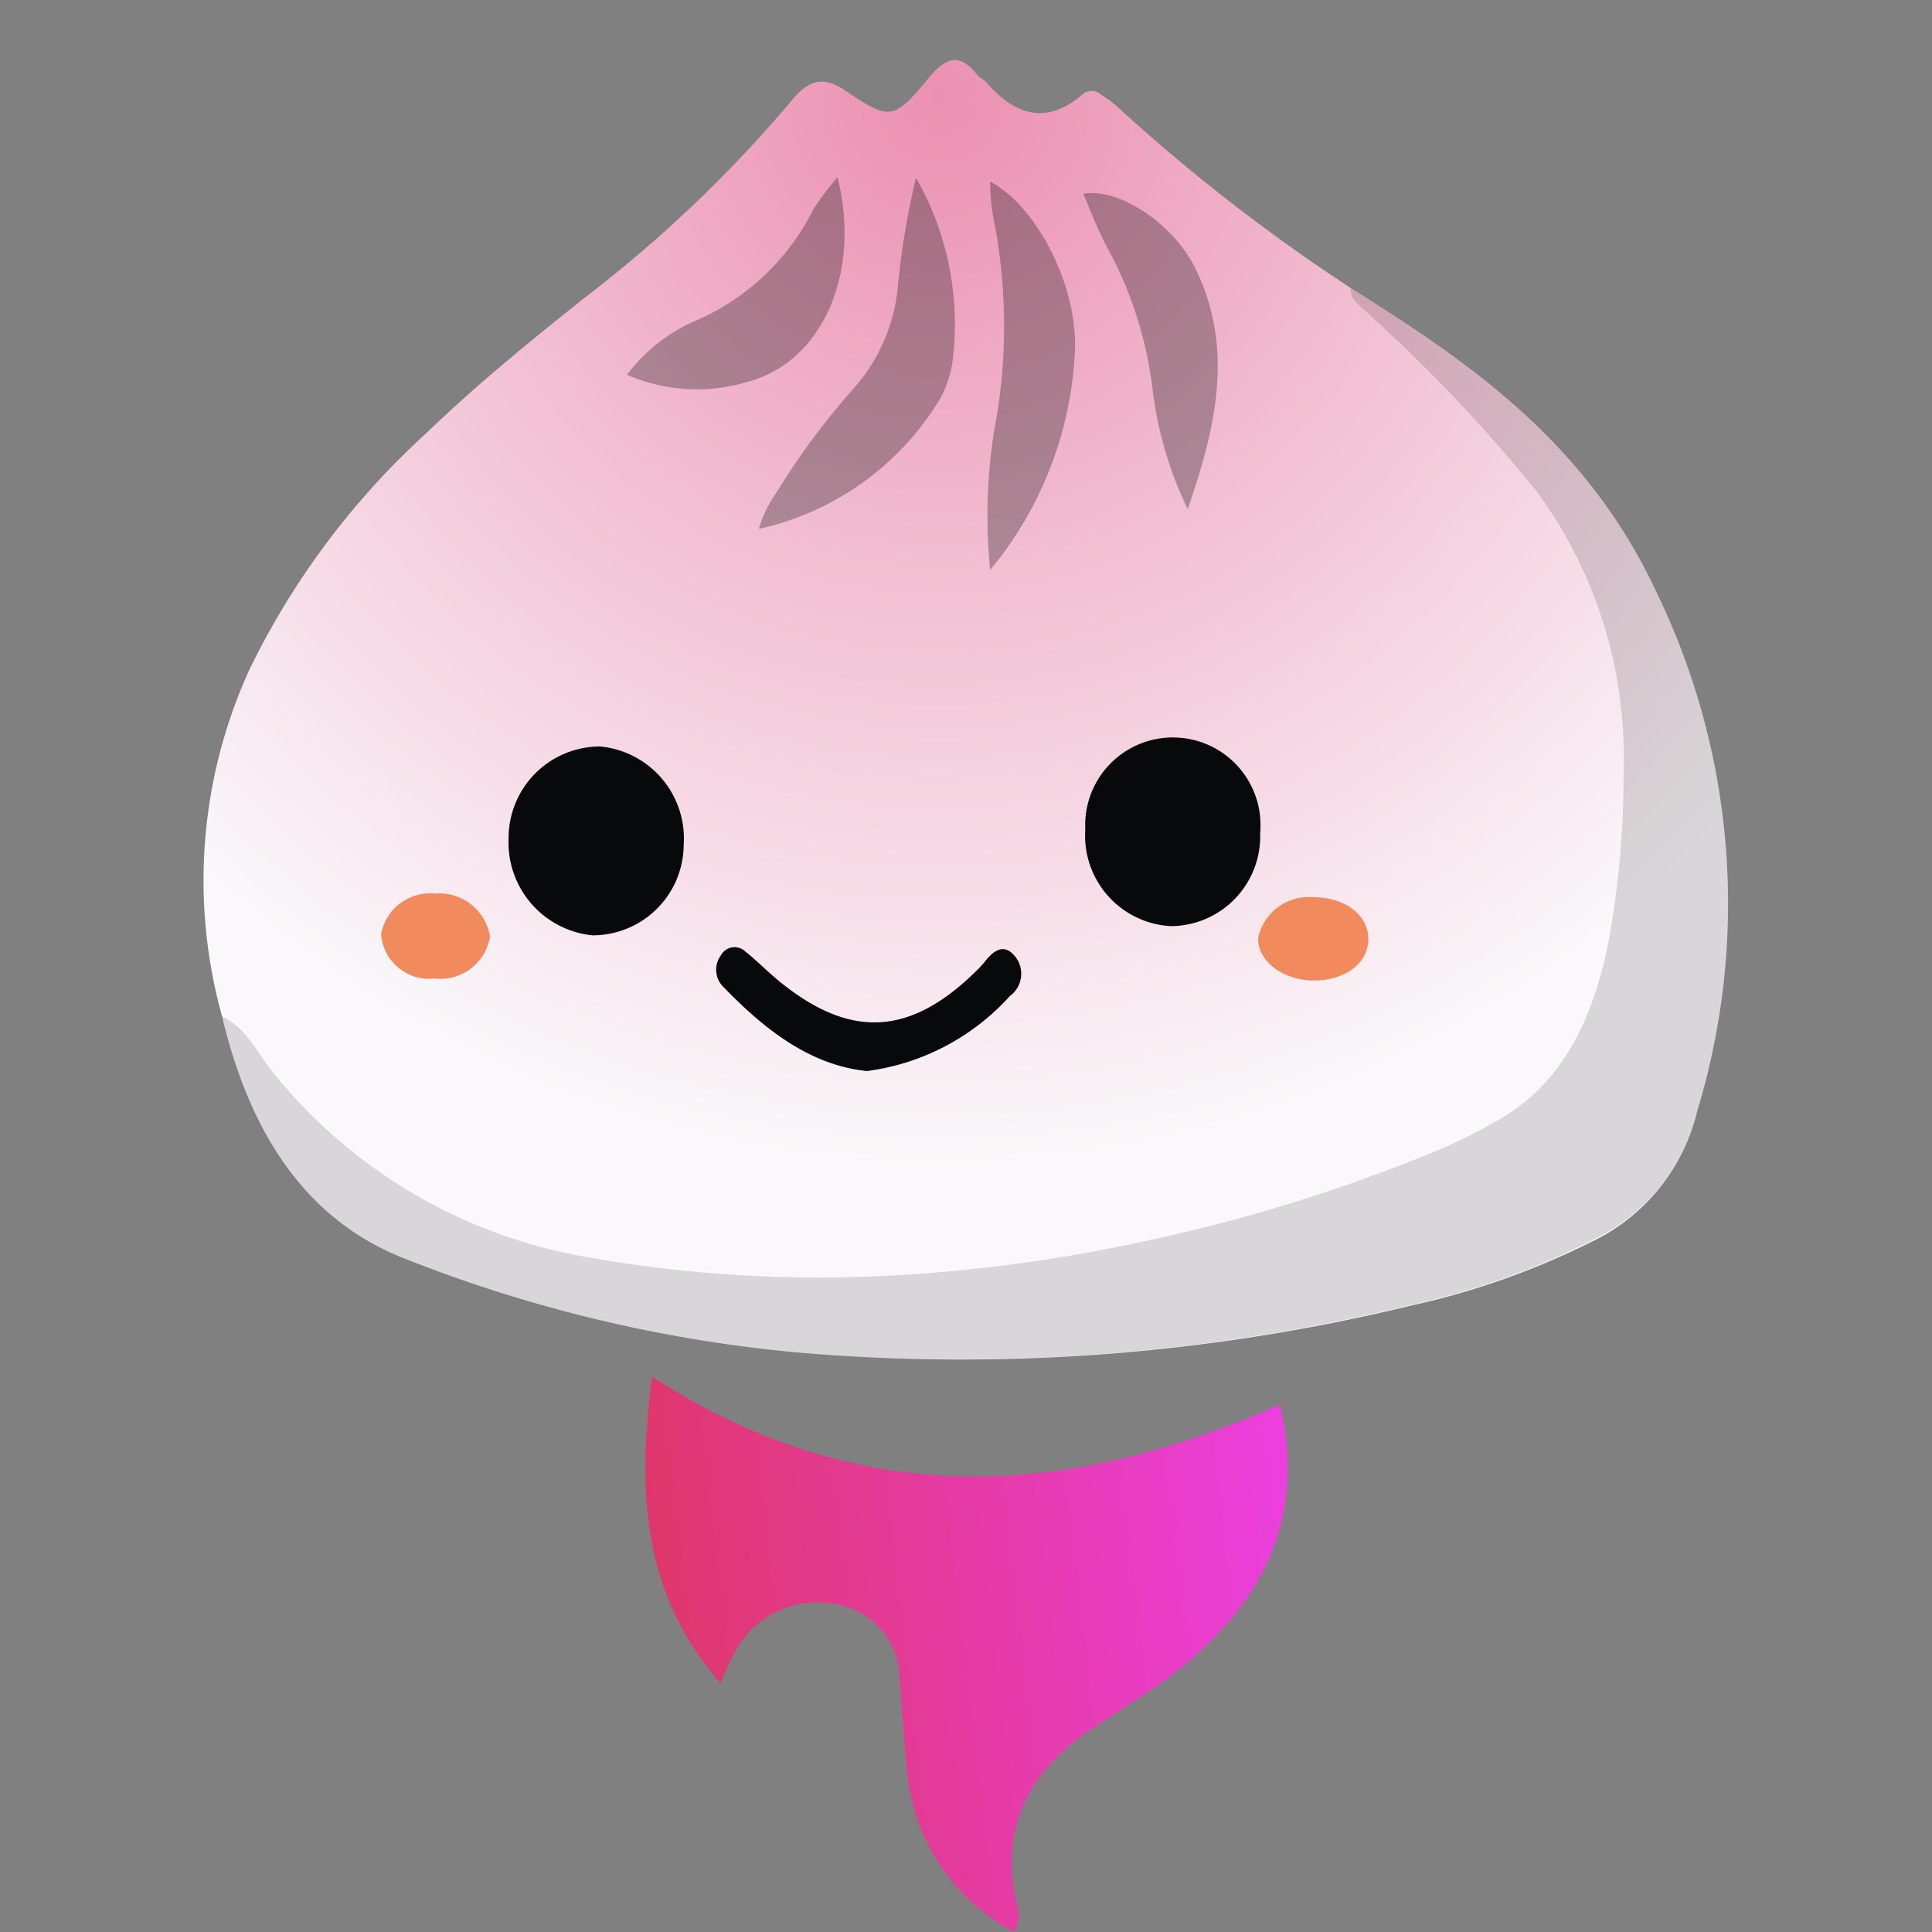 <svg xmlns="http://www.w3.org/2000/svg" xmlns:xlink="http://www.w3.org/1999/xlink" viewBox="0 0 80 80"><rect x="0" y="0" width="80" height="80" fill="#808080" stroke="none"/><defs><style>.cls-1{fill:none;}.cls-2{isolation:isolate;}.cls-3{clip-path:url(#clip-path);}.cls-4{opacity:0.7;mix-blend-mode:screen;fill:url(#radial-gradient);}.cls-5{fill:url(#radial-gradient-2);}.cls-6,.cls-7{fill:#070707;}.cls-6{opacity:0.14;}.cls-7{opacity:0.3;}.cls-8{fill:#08090a;}.cls-9{fill:#f18a5c;}.cls-10{fill:url(#linear-gradient);}</style><clipPath id="clip-path"><rect class="cls-1" x="-1055.22" y="-764.8" width="1334.83" height="606.74"/></clipPath><radialGradient id="radial-gradient" cx="16.97" cy="-212.66" r="714.61" gradientTransform="translate(245.3 -518.13) scale(1.1 1.06)" gradientUnits="userSpaceOnUse"><stop offset="0" stop-color="#711bba"/><stop offset="0.03" stop-color="#6c1ab2"/><stop offset="0.29" stop-color="#461173"/><stop offset="0.52" stop-color="#280a42"/><stop offset="0.73" stop-color="#12041e"/><stop offset="0.89" stop-color="#050108"/><stop offset="1"/></radialGradient><radialGradient id="radial-gradient-2" cx="38.88" cy="4.04" r="44.08" gradientUnits="userSpaceOnUse"><stop offset="0" stop-color="#eb90b0"/><stop offset="1" stop-color="#faf8fa"/></radialGradient><linearGradient id="linear-gradient" x1="54.15" y1="66.22" x2="27.12" y2="69.34" gradientUnits="userSpaceOnUse"><stop offset="0" stop-color="#ec3fe0"/><stop offset="1" stop-color="#df376a"/></linearGradient></defs><g class="cls-2"><g id="Layer_1" data-name="Layer 1"><g class="cls-3"><ellipse class="cls-4" cx="263.88" cy="-743.92" rx="782.71" ry="758.71"/></g><path class="cls-5" d="M68.59,24.52c-2.88-6.18-7.71-9.51-12.67-12.6h0a76.07,76.07,0,0,1-9.71-7.55,5.13,5.13,0,0,0-.6-.44.58.58,0,0,0-.81,0c-1.42,1.21-2.72.9-3.93-.49-.13-.15-.31-.22-.43-.37-.68-.85-1.23-.73-1.94.1C37,5,36.86,5,35,3.75c-.91-.62-1.52-.44-2.2.39a54.5,54.5,0,0,1-8.45,8.08c-2.27,1.8-4.53,3.63-6.66,5.68a32.47,32.47,0,0,0-7.34,9.78A21,21,0,0,0,9.2,42.1h0c1.15,4.86,3.48,8.4,7.51,10A58.62,58.62,0,0,0,33,56a78.77,78.77,0,0,0,25.39-1.93,32.09,32.09,0,0,0,7.85-2.82A8.08,8.08,0,0,0,70.28,46,29.53,29.53,0,0,0,68.59,24.52Z"/><path class="cls-6" d="M9.2,42.1c1,.43,1.48,1.56,2.16,2.38A21.34,21.34,0,0,0,24,52a55.12,55.12,0,0,0,13.56.78A65.3,65.3,0,0,0,47,51.48,69.32,69.32,0,0,0,59,47.85a22.45,22.45,0,0,0,3.16-1.54c2.48-1.46,3.76-4,4.41-7.13A38.22,38.22,0,0,0,67.23,32,18.61,18.61,0,0,0,63.7,20.44a64.09,64.09,0,0,0-7.24-7.63c-.26-.25-.54-.43-.54-.89,5,3.09,9.79,6.42,12.67,12.6A29.53,29.53,0,0,1,70.28,46a8,8,0,0,1-4.08,5.22,31.72,31.72,0,0,1-7.85,2.83A78.77,78.77,0,0,1,33,56a58.62,58.62,0,0,1-16.25-3.87C12.68,50.5,10.35,47,9.2,42.1Z"/><path class="cls-7" d="M37.93,7.36a12.22,12.22,0,0,1,1.53,7.46,4.41,4.41,0,0,1-.58,1.77,11.7,11.7,0,0,1-7.46,5.31,5.08,5.08,0,0,1,.76-1.55A30.72,30.72,0,0,1,35.42,16a7.35,7.35,0,0,0,1.77-4.26A32.08,32.08,0,0,1,37.93,7.36Z"/><path class="cls-7" d="M41,23.6a22.47,22.47,0,0,1,.3-6.53,23.12,23.12,0,0,0-.12-7.83C41.06,8.69,41,8.12,41,7.52c1.92,1,3.63,4.32,3.51,7A15.26,15.26,0,0,1,41,23.6Z"/><path class="cls-7" d="M49.18,21.08a15.69,15.69,0,0,1-1.46-5,16.25,16.25,0,0,0-1.86-5.81c-.38-.7-.68-1.48-1-2.24,1.36-.28,3.67,1.14,4.62,3.05C51.1,14.34,50.39,17.61,49.18,21.08Z"/><path class="cls-7" d="M34.68,7.34c1,4-.65,7.65-3.72,8.47a7.26,7.26,0,0,1-5-.29,7,7,0,0,1,2.73-2.19,9.78,9.78,0,0,0,5-4.68A11.68,11.68,0,0,1,34.68,7.34Z"/><path class="cls-8" d="M48.5,38.35a3.75,3.75,0,0,1-3.56-4,3.63,3.63,0,1,1,7.24.15A3.72,3.72,0,0,1,48.5,38.35Z"/><path class="cls-8" d="M35.9,44.35c-2.37-.24-4.27-1.74-6-3.54a1,1,0,0,1-.05-1.25.64.64,0,0,1,1-.17c.48.38.92.83,1.39,1.22,3,2.46,5.52,2.3,8.33-.55l.17-.19c.41-.54.87-.86,1.35-.19a1.14,1.14,0,0,1-.27,1.56A9.66,9.66,0,0,1,35.9,44.35Z"/><path class="cls-8" d="M24.85,30.91A3.83,3.83,0,0,1,28.31,35a3.77,3.77,0,0,1-3.78,3.73,3.86,3.86,0,0,1-3.47-4A3.79,3.79,0,0,1,24.85,30.91Z"/><path class="cls-9" d="M18,40.52a2,2,0,0,1-2.22-1.84A2.07,2.07,0,0,1,18,37a2.13,2.13,0,0,1,2.29,1.78A2.08,2.08,0,0,1,18,40.52Z"/><path class="cls-9" d="M54.38,40.6c-1.26,0-2.33-.83-2.28-1.77a2.14,2.14,0,0,1,2.26-1.68c1.31,0,2.29.71,2.3,1.72S55.7,40.61,54.38,40.6Z"/><path class="cls-10" d="M53,58.16c1.06,4.49-.55,8-4.05,10.86-1.15.93-2.43,1.69-3.66,2.51-2.75,1.83-4,4.26-3.12,7.59a1.08,1.08,0,0,1,0,.36c0,.12-.08.23-.17.52a8.36,8.36,0,0,1-4.45-6.78c-.12-1.23-.2-2.45-.3-3.68a3.15,3.15,0,0,0-2.85-3.14,3.83,3.83,0,0,0-4,2.06,11.49,11.49,0,0,0-.56,1.24C26.49,65.9,26.42,61.53,27,57,35.46,62.5,44,62.13,53,58.16Z"/></g></g></svg>
